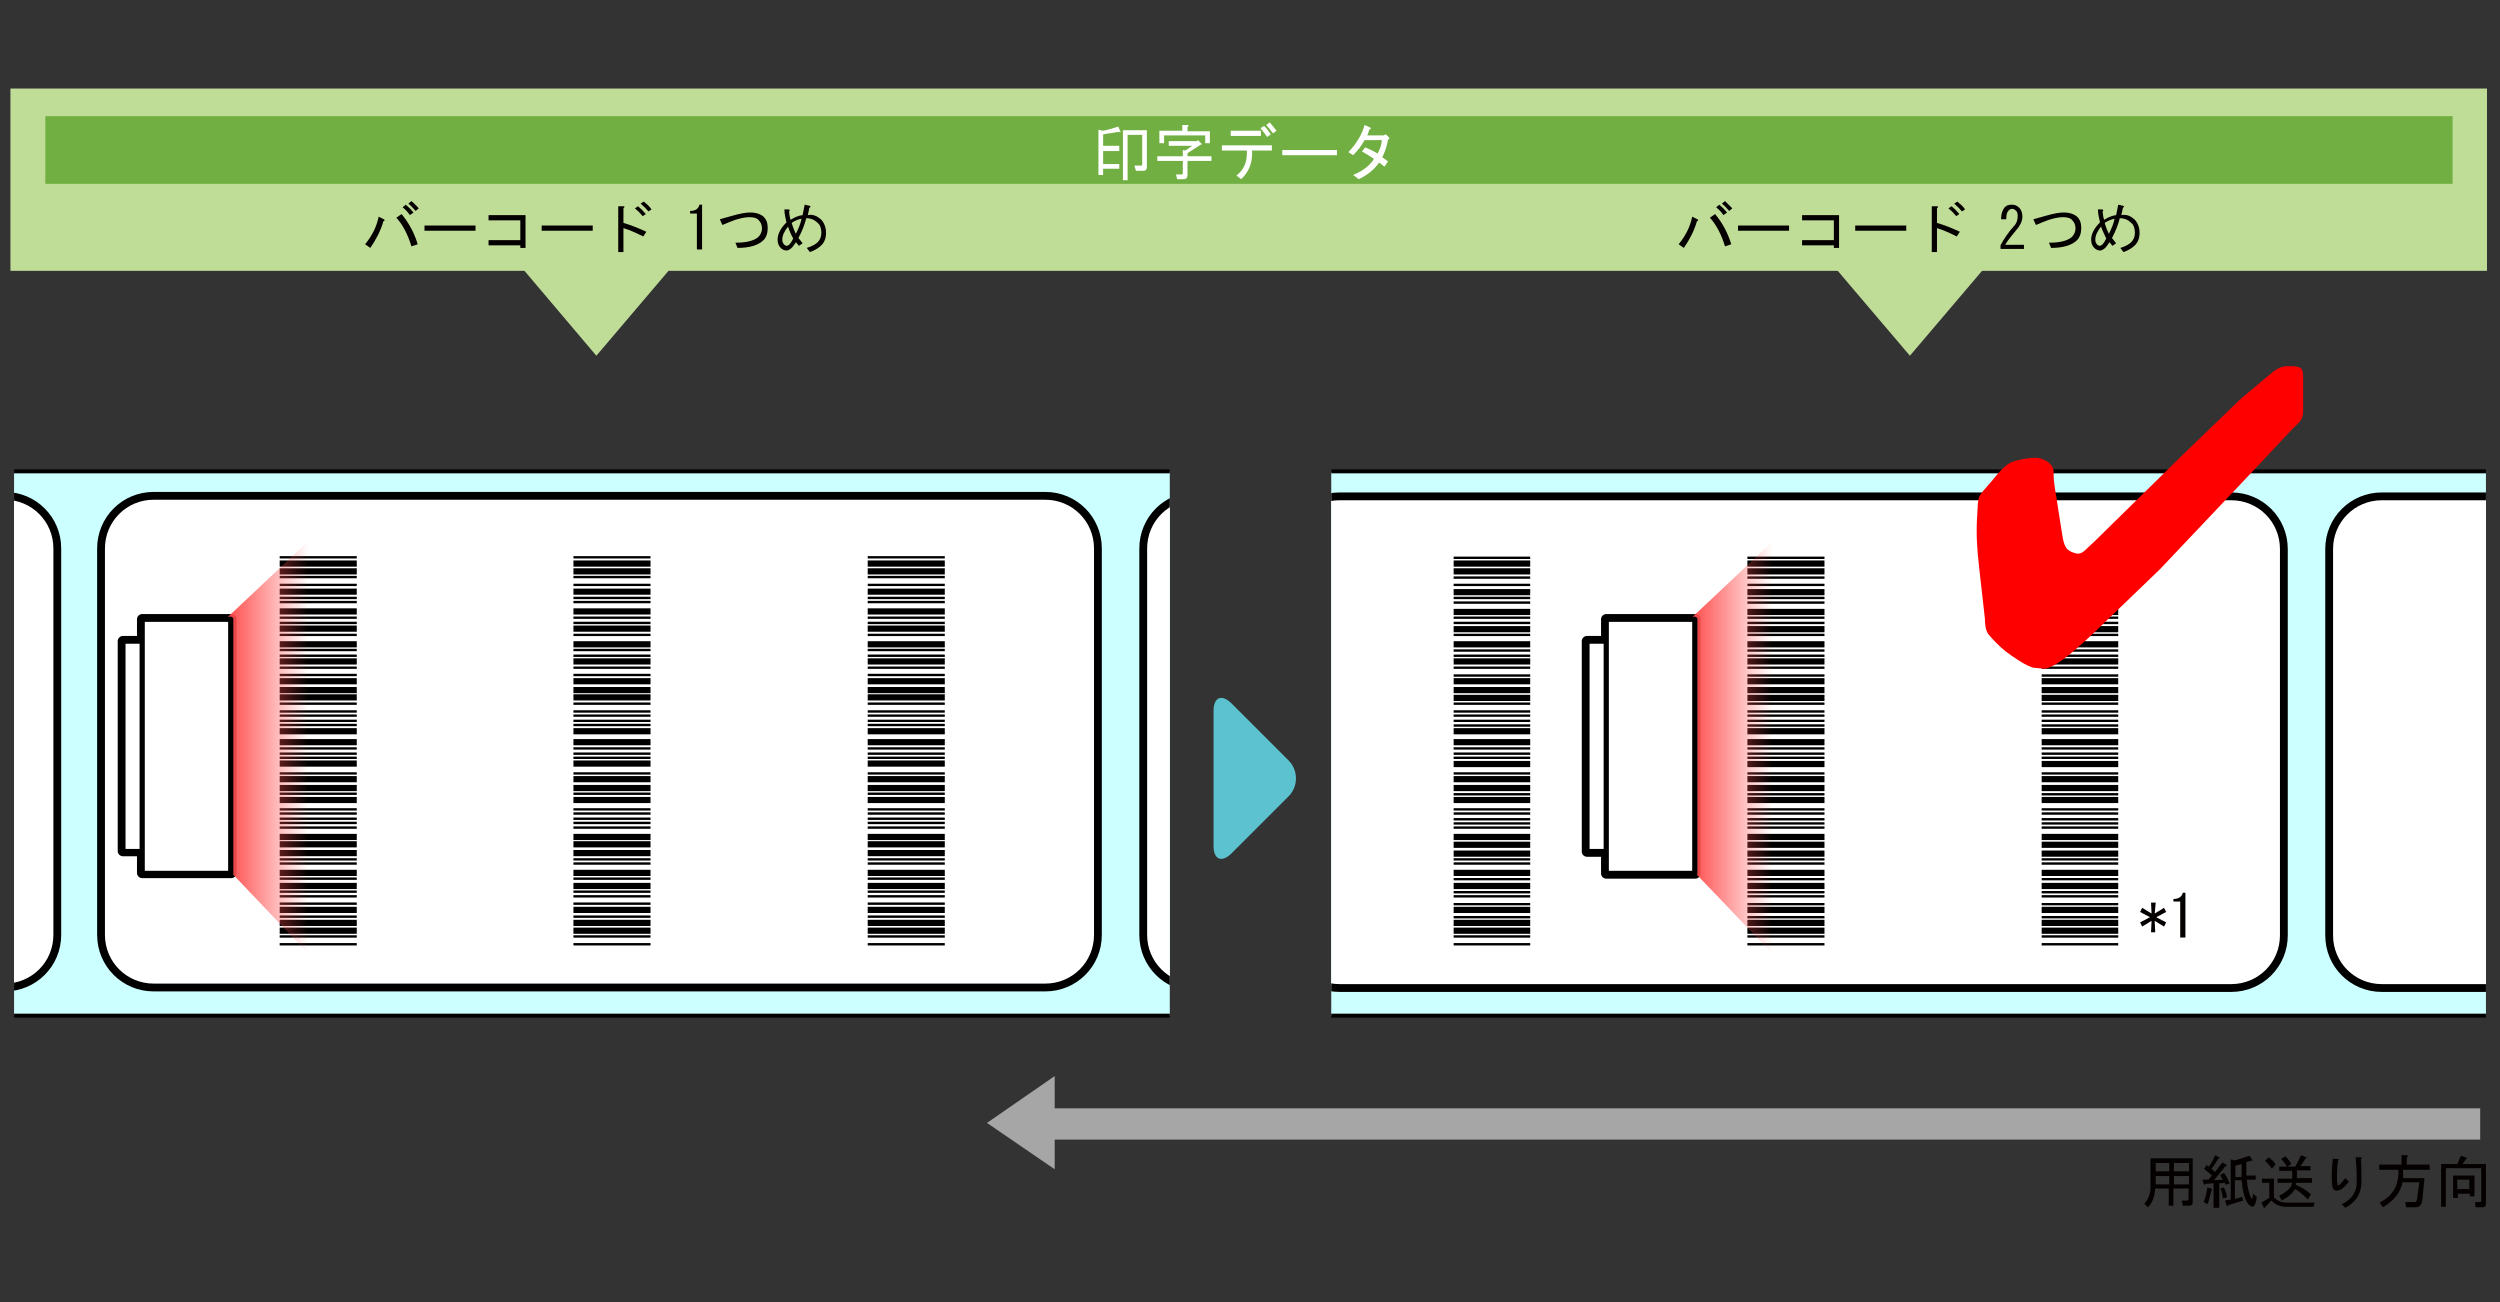 <?xml version="1.0" encoding="utf-8"?>
<!-- Generator: Adobe Illustrator 26.3.1, SVG Export Plug-In . SVG Version: 6.00 Build 0)  -->
<svg version="1.1" xmlns="http://www.w3.org/2000/svg" xmlns:xlink="http://www.w3.org/1999/xlink" x="0px" y="0px" width="480px"
	 height="250px" viewBox="0 0 480 250" style="enable-background:new 0 0 480 250;" xml:space="preserve">
<rect x="0" y="0" width="480" height="250" fill="#333333" stroke="none"/>
<style type="text/css">
	.st0{clip-path:url(#SVGID_00000023265737504947818370000018170818606354667415_);fill:#CCFFFF;}
	
		.st1{clip-path:url(#SVGID_00000023265737504947818370000018170818606354667415_);fill:none;stroke:#000000;stroke-width:0.75;stroke-linejoin:round;stroke-miterlimit:10;}
	
		.st2{clip-path:url(#SVGID_00000023265737504947818370000018170818606354667415_);fill:#FFFFFF;stroke:#000000;stroke-width:1.5;stroke-linecap:round;stroke-linejoin:round;stroke-miterlimit:10;}
	.st3{clip-path:url(#SVGID_00000125592230444845466050000009983297976750336914_);fill:#CCFFFF;}
	
		.st4{clip-path:url(#SVGID_00000125592230444845466050000009983297976750336914_);fill:none;stroke:#000000;stroke-width:0.75;stroke-linejoin:round;stroke-miterlimit:10;}
	
		.st5{clip-path:url(#SVGID_00000125592230444845466050000009983297976750336914_);fill:#FFFFFF;stroke:#000000;stroke-width:1.5;stroke-linecap:round;stroke-linejoin:round;stroke-miterlimit:10;}
	.st6{clip-path:url(#SVGID_00000048480484516096720150000017414710419878869896_);}
	.st7{fill:#FFFFFF;}
	.st8{fill:none;stroke:#000000;stroke-width:0.457;}
	.st9{fill:none;stroke:#000000;stroke-width:1.189;}
	.st10{clip-path:url(#SVGID_00000082349671911015146990000003861517142223437954_);}
	.st11{fill:#A6A6A6;}
	.st12{fill:#5DC2D0;}
	.st13{fill:#040000;}
	.st14{fill:#FFFFFF;stroke:#000000;stroke-width:2;stroke-linecap:round;stroke-linejoin:round;stroke-miterlimit:10;}
	.st15{fill:url(#SVGID_00000033342694561114273780000001378142549445230478_);}
	.st16{fill:#FFFFFF;stroke:#000000;stroke-linejoin:round;stroke-miterlimit:10;}
	.st17{fill:url(#SVGID_00000071530537918115305550000012006772822051508110_);}
	.st18{fill:#C0DD98;}
	.st19{fill:#72AF43;}
	.st20{fill:#FF0000;}
</style>
<g id="Layer_1">
	<g>
		<defs>
			<rect id="SVGID_1_" x="255.6" y="90.1" width="221.7" height="105.3"/>
		</defs>
		<clipPath id="SVGID_00000021802722641489862250000007975531663339510690_">
			<use xlink:href="#SVGID_1_"  style="overflow:visible;"/>
		</clipPath>
		<polyline style="clip-path:url(#SVGID_00000021802722641489862250000007975531663339510690_);fill:#CCFFFF;" points="479.2,195 
			254.4,195 254.4,90.5 479.2,90.5 		"/>
		
			<line style="clip-path:url(#SVGID_00000021802722641489862250000007975531663339510690_);fill:none;stroke:#000000;stroke-width:0.75;stroke-linejoin:round;stroke-miterlimit:10;" x1="254.4" y1="195" x2="480.5" y2="195"/>
		
			<path style="clip-path:url(#SVGID_00000021802722641489862250000007975531663339510690_);fill:#FFFFFF;stroke:#000000;stroke-width:1.5;stroke-linecap:round;stroke-linejoin:round;stroke-miterlimit:10;" d="
			M257.2,189.7c-5.6,0-10.1-4.5-10.1-10.1v-74.2c0-5.6,4.5-10.1,10.1-10.1h171.2c5.6,0,10.1,4.5,10.1,10.1v74.2
			c0,5.6-4.5,10.1-10.1,10.1H257.2z"/>
		
			<path style="clip-path:url(#SVGID_00000021802722641489862250000007975531663339510690_);fill:#FFFFFF;stroke:#000000;stroke-width:1.5;stroke-linecap:round;stroke-linejoin:round;stroke-miterlimit:10;" d="
			M457.3,189.7c-5.6,0-10.1-4.5-10.1-10.1v-74.2c0-5.6,4.5-10.1,10.1-10.1h64c5.6,0,10.1,4.5,10.1,10.1v74.2
			c0,5.6-4.5,10.1-10.1,10.1H457.3z"/>
		
			<line style="clip-path:url(#SVGID_00000021802722641489862250000007975531663339510690_);fill:none;stroke:#000000;stroke-width:0.75;stroke-linejoin:round;stroke-miterlimit:10;" x1="254.4" y1="90.5" x2="477.9" y2="90.5"/>
	</g>
	<g>
		<defs>
			<rect id="SVGID_00000121266011165428626160000010523950960661851544_" x="2.7" y="90.1" width="221.9" height="105.3"/>
		</defs>
		<clipPath id="SVGID_00000145039496204010323120000006265645359888163996_">
			<use xlink:href="#SVGID_00000121266011165428626160000010523950960661851544_"  style="overflow:visible;"/>
		</clipPath>
		<polyline style="clip-path:url(#SVGID_00000145039496204010323120000006265645359888163996_);fill:#CCFFFF;" points="239.5,195 
			0.7,195 0.7,90.5 239.5,90.5 		"/>
		
			<line style="clip-path:url(#SVGID_00000145039496204010323120000006265645359888163996_);fill:none;stroke:#000000;stroke-width:0.75;stroke-linejoin:round;stroke-miterlimit:10;" x1="-4" y1="195" x2="234.7" y2="195"/>
		
			<path style="clip-path:url(#SVGID_00000145039496204010323120000006265645359888163996_);fill:#FFFFFF;stroke:#000000;stroke-width:1.5;stroke-linecap:round;stroke-linejoin:round;stroke-miterlimit:10;" d="
			M-39.6,189.6c-5.6,0-10.1-4.5-10.1-10.1v-74.2c0-5.6,4.5-10.1,10.1-10.1H0.9c5.6,0,10.1,4.5,10.1,10.1v74.2
			c0,5.6-4.5,10.1-10.1,10.1H-39.6z"/>
		
			<path style="clip-path:url(#SVGID_00000145039496204010323120000006265645359888163996_);fill:#FFFFFF;stroke:#000000;stroke-width:1.5;stroke-linecap:round;stroke-linejoin:round;stroke-miterlimit:10;" d="
			M29.5,189.6c-5.6,0-10.1-4.5-10.1-10.1v-74.2c0-5.6,4.5-10.1,10.1-10.1h171.2c5.6,0,10.1,4.5,10.1,10.1v74.2
			c0,5.6-4.5,10.1-10.1,10.1H29.5z"/>
		
			<path style="clip-path:url(#SVGID_00000145039496204010323120000006265645359888163996_);fill:#FFFFFF;stroke:#000000;stroke-width:1.5;stroke-linecap:round;stroke-linejoin:round;stroke-miterlimit:10;" d="
			M229.6,189.6c-5.6,0-10.1-4.5-10.1-10.1v-74.2c0-5.6,4.5-10.1,10.1-10.1h40.5c5.6,0,10.1,4.5,10.1,10.1v74.2
			c0,5.6-4.5,10.1-10.1,10.1H229.6z"/>
		
			<line style="clip-path:url(#SVGID_00000145039496204010323120000006265645359888163996_);fill:none;stroke:#000000;stroke-width:0.75;stroke-linejoin:round;stroke-miterlimit:10;" x1="-4" y1="90.5" x2="234.7" y2="90.5"/>
	</g>
	<g>
		<defs>
			<path id="SVGID_00000091729581171946098560000004343009541044363909_" d="M257.3,189.6c-5.6,0-10.1-4.5-10.1-10.1v-74.2
				c0-5.6,4.5-10.1,10.1-10.1h171.2c5.6,0,10.1,4.5,10.1,10.1v74.2c0,5.6-4.5,10.1-10.1,10.1H257.3z"/>
		</defs>
		<clipPath id="SVGID_00000106108832833914333540000008907597177376479656_">
			<use xlink:href="#SVGID_00000091729581171946098560000004343009541044363909_"  style="overflow:visible;"/>
		</clipPath>
		<g style="clip-path:url(#SVGID_00000106108832833914333540000008907597177376479656_);">
			<g>
				<rect x="279.1" y="106.9" class="st7" width="15" height="74.6"/>
				<line class="st8" x1="279.1" y1="181.3" x2="293.8" y2="181.3"/>
				<line class="st8" x1="279.1" y1="179.8" x2="293.8" y2="179.8"/>
				<line class="st9" x1="279.1" y1="178.7" x2="293.8" y2="178.7"/>
				<line class="st9" x1="279.1" y1="177.2" x2="293.8" y2="177.2"/>
				<line class="st8" x1="279.1" y1="176.1" x2="293.8" y2="176.1"/>
				<line class="st9" x1="279.1" y1="174.7" x2="293.8" y2="174.7"/>
				<line class="st8" x1="279.1" y1="173.6" x2="293.8" y2="173.6"/>
				<line class="st8" x1="279.1" y1="172.1" x2="293.8" y2="172.1"/>
				<line class="st8" x1="279.1" y1="171.3" x2="293.8" y2="171.3"/>
				<line class="st9" x1="279.1" y1="170.1" x2="293.8" y2="170.1"/>
				<line class="st8" x1="279.1" y1="168.8" x2="293.8" y2="168.8"/>
				<line class="st9" x1="279.1" y1="167.6" x2="293.8" y2="167.6"/>
				<line class="st8" x1="279.1" y1="165.8" x2="293.8" y2="165.8"/>
				<line class="st8" x1="279.1" y1="165" x2="293.8" y2="165"/>
				<line class="st9" x1="279.1" y1="163.9" x2="293.8" y2="163.9"/>
				<line class="st9" x1="279.1" y1="162.2" x2="293.8" y2="162.2"/>
				<line class="st9" x1="279.1" y1="160.7" x2="293.8" y2="160.7"/>
				<line class="st8" x1="279.1" y1="158.9" x2="293.8" y2="158.9"/>
				<line class="st8" x1="279.1" y1="158.1" x2="293.8" y2="158.1"/>
				<line class="st8" x1="279.1" y1="157.3" x2="293.8" y2="157.3"/>
				<line class="st8" x1="279.1" y1="156.2" x2="293.8" y2="156.2"/>
				<line class="st8" x1="279.1" y1="155.4" x2="293.8" y2="155.4"/>
				<line class="st9" x1="279.1" y1="153.6" x2="293.8" y2="153.6"/>
				<line class="st8" x1="279.1" y1="152.5" x2="293.8" y2="152.5"/>
				<line class="st9" x1="279.1" y1="151.3" x2="293.8" y2="151.3"/>
				<line class="st9" x1="279.1" y1="149.6" x2="293.8" y2="149.6"/>
				<line class="st8" x1="279.1" y1="148.5" x2="293.8" y2="148.5"/>
				<line class="st9" x1="279.1" y1="146.7" x2="293.8" y2="146.7"/>
				<line class="st8" x1="279.1" y1="145.5" x2="293.8" y2="145.5"/>
				<line class="st8" x1="279.1" y1="144.7" x2="293.8" y2="144.7"/>
				<line class="st8" x1="279.1" y1="143.7" x2="293.8" y2="143.7"/>
				<line class="st9" x1="279.1" y1="142.5" x2="293.8" y2="142.5"/>
				<line class="st9" x1="279.1" y1="140.4" x2="293.8" y2="140.4"/>
				<line class="st8" x1="279.1" y1="139.3" x2="293.8" y2="139.3"/>
				<line class="st8" x1="279.1" y1="138.4" x2="293.8" y2="138.4"/>
				<line class="st8" x1="279.1" y1="137.4" x2="293.8" y2="137.4"/>
				<line class="st8" x1="279.1" y1="136.6" x2="293.8" y2="136.6"/>
				<line class="st8" x1="279.1" y1="135.1" x2="293.8" y2="135.1"/>
				<line class="st9" x1="279.1" y1="134" x2="293.8" y2="134"/>
				<line class="st9" x1="279.1" y1="132.5" x2="293.8" y2="132.5"/>
				<line class="st9" x1="279.1" y1="130.8" x2="293.8" y2="130.8"/>
				<line class="st8" x1="279.1" y1="129.7" x2="293.8" y2="129.7"/>
				<line class="st8" x1="279.1" y1="128.2" x2="293.8" y2="128.2"/>
				<line class="st9" x1="279.1" y1="127" x2="293.8" y2="127"/>
				<line class="st8" x1="279.1" y1="125.9" x2="293.8" y2="125.9"/>
				<line class="st8" x1="279.1" y1="124.9" x2="293.8" y2="124.9"/>
				<line class="st9" x1="279.1" y1="123.7" x2="293.8" y2="123.7"/>
				<line class="st8" x1="279.1" y1="121.9" x2="293.8" y2="121.9"/>
				<line class="st9" x1="279.1" y1="120.8" x2="293.8" y2="120.8"/>
				<line class="st8" x1="279.1" y1="119.6" x2="293.8" y2="119.6"/>
				<line class="st8" x1="279.1" y1="118.6" x2="293.8" y2="118.6"/>
				<line class="st9" x1="279.1" y1="117.5" x2="293.8" y2="117.5"/>
				<line class="st8" x1="279.1" y1="115.7" x2="293.8" y2="115.7"/>
				<line class="st8" x1="279.1" y1="114.8" x2="293.8" y2="114.8"/>
				<line class="st9" x1="279.1" y1="113.7" x2="293.8" y2="113.7"/>
				<line class="st8" x1="279.1" y1="112.3" x2="293.8" y2="112.3"/>
				<line class="st8" x1="279.1" y1="110.9" x2="293.8" y2="110.9"/>
				<line class="st9" x1="279.1" y1="109.7" x2="293.8" y2="109.7"/>
				<line class="st9" x1="279.1" y1="108.2" x2="293.8" y2="108.2"/>
				<line class="st8" x1="279.1" y1="107.1" x2="293.8" y2="107.1"/>
			</g>
		</g>
		<g style="clip-path:url(#SVGID_00000106108832833914333540000008907597177376479656_);">
			<g>
				<rect x="335.5" y="106.9" class="st7" width="15" height="74.6"/>
				<line class="st8" x1="335.5" y1="181.3" x2="350.3" y2="181.3"/>
				<line class="st8" x1="335.5" y1="179.8" x2="350.3" y2="179.8"/>
				<line class="st9" x1="335.5" y1="178.7" x2="350.3" y2="178.7"/>
				<line class="st9" x1="335.5" y1="177.2" x2="350.3" y2="177.2"/>
				<line class="st8" x1="335.5" y1="176.1" x2="350.3" y2="176.1"/>
				<line class="st9" x1="335.5" y1="174.7" x2="350.3" y2="174.7"/>
				<line class="st8" x1="335.5" y1="173.6" x2="350.3" y2="173.6"/>
				<line class="st8" x1="335.5" y1="172.1" x2="350.3" y2="172.1"/>
				<line class="st8" x1="335.5" y1="171.3" x2="350.3" y2="171.3"/>
				<line class="st9" x1="335.5" y1="170.1" x2="350.3" y2="170.1"/>
				<line class="st8" x1="335.5" y1="168.8" x2="350.3" y2="168.8"/>
				<line class="st9" x1="335.5" y1="167.6" x2="350.3" y2="167.6"/>
				<line class="st8" x1="335.5" y1="165.8" x2="350.3" y2="165.8"/>
				<line class="st8" x1="335.5" y1="165" x2="350.3" y2="165"/>
				<line class="st9" x1="335.5" y1="163.9" x2="350.3" y2="163.9"/>
				<line class="st9" x1="335.5" y1="162.2" x2="350.3" y2="162.2"/>
				<line class="st9" x1="335.5" y1="160.7" x2="350.3" y2="160.7"/>
				<line class="st8" x1="335.5" y1="158.9" x2="350.3" y2="158.9"/>
				<line class="st8" x1="335.5" y1="158.1" x2="350.3" y2="158.1"/>
				<line class="st8" x1="335.5" y1="157.3" x2="350.3" y2="157.3"/>
				<line class="st8" x1="335.5" y1="156.2" x2="350.3" y2="156.2"/>
				<line class="st8" x1="335.5" y1="155.4" x2="350.3" y2="155.4"/>
				<line class="st9" x1="335.5" y1="153.6" x2="350.3" y2="153.6"/>
				<line class="st8" x1="335.5" y1="152.5" x2="350.3" y2="152.5"/>
				<line class="st9" x1="335.5" y1="151.3" x2="350.3" y2="151.3"/>
				<line class="st9" x1="335.5" y1="149.6" x2="350.3" y2="149.6"/>
				<line class="st8" x1="335.5" y1="148.5" x2="350.3" y2="148.5"/>
				<line class="st9" x1="335.5" y1="146.7" x2="350.3" y2="146.7"/>
				<line class="st8" x1="335.5" y1="145.5" x2="350.3" y2="145.5"/>
				<line class="st8" x1="335.5" y1="144.7" x2="350.3" y2="144.7"/>
				<line class="st8" x1="335.5" y1="143.7" x2="350.3" y2="143.7"/>
				<line class="st9" x1="335.5" y1="142.5" x2="350.3" y2="142.5"/>
				<line class="st9" x1="335.5" y1="140.4" x2="350.3" y2="140.4"/>
				<line class="st8" x1="335.5" y1="139.3" x2="350.3" y2="139.3"/>
				<line class="st8" x1="335.5" y1="138.4" x2="350.3" y2="138.4"/>
				<line class="st8" x1="335.5" y1="137.4" x2="350.3" y2="137.4"/>
				<line class="st8" x1="335.5" y1="136.6" x2="350.3" y2="136.6"/>
				<line class="st8" x1="335.5" y1="135.1" x2="350.3" y2="135.1"/>
				<line class="st9" x1="335.5" y1="134" x2="350.3" y2="134"/>
				<line class="st9" x1="335.5" y1="132.5" x2="350.3" y2="132.5"/>
				<line class="st9" x1="335.5" y1="130.8" x2="350.3" y2="130.8"/>
				<line class="st8" x1="335.5" y1="129.7" x2="350.3" y2="129.7"/>
				<line class="st8" x1="335.5" y1="128.2" x2="350.3" y2="128.2"/>
				<line class="st9" x1="335.5" y1="127" x2="350.3" y2="127"/>
				<line class="st8" x1="335.5" y1="125.9" x2="350.3" y2="125.9"/>
				<line class="st8" x1="335.5" y1="124.9" x2="350.3" y2="124.9"/>
				<line class="st9" x1="335.5" y1="123.7" x2="350.3" y2="123.7"/>
				<line class="st8" x1="335.5" y1="121.9" x2="350.3" y2="121.9"/>
				<line class="st9" x1="335.5" y1="120.8" x2="350.3" y2="120.8"/>
				<line class="st8" x1="335.5" y1="119.6" x2="350.3" y2="119.6"/>
				<line class="st8" x1="335.5" y1="118.6" x2="350.3" y2="118.6"/>
				<line class="st9" x1="335.5" y1="117.5" x2="350.3" y2="117.5"/>
				<line class="st8" x1="335.5" y1="115.7" x2="350.3" y2="115.7"/>
				<line class="st8" x1="335.5" y1="114.8" x2="350.3" y2="114.8"/>
				<line class="st9" x1="335.5" y1="113.7" x2="350.3" y2="113.7"/>
				<line class="st8" x1="335.5" y1="112.3" x2="350.3" y2="112.3"/>
				<line class="st8" x1="335.5" y1="110.9" x2="350.3" y2="110.9"/>
				<line class="st9" x1="335.5" y1="109.7" x2="350.3" y2="109.7"/>
				<line class="st9" x1="335.5" y1="108.2" x2="350.3" y2="108.2"/>
				<line class="st8" x1="335.5" y1="107.1" x2="350.3" y2="107.1"/>
			</g>
		</g>
		<g style="clip-path:url(#SVGID_00000106108832833914333540000008907597177376479656_);">
			<g>
				<rect x="392" y="106.9" class="st7" width="15" height="74.6"/>
				<line class="st8" x1="392" y1="181.3" x2="406.7" y2="181.3"/>
				<line class="st8" x1="392" y1="179.8" x2="406.7" y2="179.8"/>
				<line class="st9" x1="392" y1="178.7" x2="406.7" y2="178.7"/>
				<line class="st9" x1="392" y1="177.2" x2="406.7" y2="177.2"/>
				<line class="st8" x1="392" y1="176.1" x2="406.7" y2="176.1"/>
				<line class="st9" x1="392" y1="174.7" x2="406.7" y2="174.7"/>
				<line class="st8" x1="392" y1="173.6" x2="406.7" y2="173.6"/>
				<line class="st8" x1="392" y1="172.1" x2="406.7" y2="172.1"/>
				<line class="st8" x1="392" y1="171.3" x2="406.7" y2="171.3"/>
				<line class="st9" x1="392" y1="170.1" x2="406.7" y2="170.1"/>
				<line class="st8" x1="392" y1="168.8" x2="406.7" y2="168.8"/>
				<line class="st9" x1="392" y1="167.6" x2="406.7" y2="167.6"/>
				<line class="st8" x1="392" y1="165.8" x2="406.7" y2="165.8"/>
				<line class="st8" x1="392" y1="165" x2="406.7" y2="165"/>
				<line class="st9" x1="392" y1="163.9" x2="406.7" y2="163.9"/>
				<line class="st9" x1="392" y1="162.2" x2="406.7" y2="162.2"/>
				<line class="st9" x1="392" y1="160.7" x2="406.7" y2="160.7"/>
				<line class="st8" x1="392" y1="158.9" x2="406.7" y2="158.9"/>
				<line class="st8" x1="392" y1="158.1" x2="406.7" y2="158.1"/>
				<line class="st8" x1="392" y1="157.3" x2="406.7" y2="157.3"/>
				<line class="st8" x1="392" y1="156.2" x2="406.7" y2="156.2"/>
				<line class="st8" x1="392" y1="155.4" x2="406.7" y2="155.4"/>
				<line class="st9" x1="392" y1="153.6" x2="406.7" y2="153.6"/>
				<line class="st8" x1="392" y1="152.5" x2="406.7" y2="152.5"/>
				<line class="st9" x1="392" y1="151.3" x2="406.7" y2="151.3"/>
				<line class="st9" x1="392" y1="149.6" x2="406.7" y2="149.6"/>
				<line class="st8" x1="392" y1="148.5" x2="406.7" y2="148.5"/>
				<line class="st9" x1="392" y1="146.7" x2="406.7" y2="146.7"/>
				<line class="st8" x1="392" y1="145.5" x2="406.7" y2="145.5"/>
				<line class="st8" x1="392" y1="144.7" x2="406.7" y2="144.7"/>
				<line class="st8" x1="392" y1="143.7" x2="406.7" y2="143.7"/>
				<line class="st9" x1="392" y1="142.5" x2="406.7" y2="142.5"/>
				<line class="st9" x1="392" y1="140.4" x2="406.7" y2="140.4"/>
				<line class="st8" x1="392" y1="139.3" x2="406.7" y2="139.3"/>
				<line class="st8" x1="392" y1="138.4" x2="406.7" y2="138.4"/>
				<line class="st8" x1="392" y1="137.4" x2="406.7" y2="137.4"/>
				<line class="st8" x1="392" y1="136.6" x2="406.7" y2="136.6"/>
				<line class="st8" x1="392" y1="135.1" x2="406.7" y2="135.1"/>
				<line class="st9" x1="392" y1="134" x2="406.7" y2="134"/>
				<line class="st9" x1="392" y1="132.5" x2="406.7" y2="132.5"/>
				<line class="st9" x1="392" y1="130.8" x2="406.7" y2="130.8"/>
				<line class="st8" x1="392" y1="129.7" x2="406.7" y2="129.7"/>
				<line class="st8" x1="392" y1="128.2" x2="406.7" y2="128.2"/>
				<line class="st9" x1="392" y1="127" x2="406.7" y2="127"/>
				<line class="st8" x1="392" y1="125.9" x2="406.7" y2="125.9"/>
				<line class="st8" x1="392" y1="124.9" x2="406.7" y2="124.9"/>
				<line class="st9" x1="392" y1="123.7" x2="406.7" y2="123.7"/>
				<line class="st8" x1="392" y1="121.9" x2="406.7" y2="121.9"/>
				<line class="st9" x1="392" y1="120.8" x2="406.7" y2="120.8"/>
				<line class="st8" x1="392" y1="119.6" x2="406.7" y2="119.6"/>
				<line class="st8" x1="392" y1="118.6" x2="406.7" y2="118.6"/>
				<line class="st9" x1="392" y1="117.5" x2="406.7" y2="117.5"/>
				<line class="st8" x1="392" y1="115.7" x2="406.7" y2="115.7"/>
				<line class="st8" x1="392" y1="114.8" x2="406.7" y2="114.8"/>
				<line class="st9" x1="392" y1="113.7" x2="406.7" y2="113.7"/>
				<line class="st8" x1="392" y1="112.3" x2="406.7" y2="112.3"/>
				<line class="st8" x1="392" y1="110.9" x2="406.7" y2="110.9"/>
				<line class="st9" x1="392" y1="109.7" x2="406.7" y2="109.7"/>
				<line class="st9" x1="392" y1="108.2" x2="406.7" y2="108.2"/>
				<line class="st8" x1="392" y1="107.1" x2="406.7" y2="107.1"/>
			</g>
		</g>
	</g>
	<g>
		<defs>
			<path id="SVGID_00000128448423084261600540000012709916494440655035_" d="M29.5,189.6c-5.6,0-10.1-4.5-10.1-10.1v-74.2
				c0-5.6,4.5-10.1,10.1-10.1h171.2c5.6,0,10.1,4.5,10.1,10.1v74.2c0,5.6-4.5,10.1-10.1,10.1H29.5z"/>
		</defs>
		<clipPath id="SVGID_00000053503643992711382760000018355351508622839460_">
			<use xlink:href="#SVGID_00000128448423084261600540000012709916494440655035_"  style="overflow:visible;"/>
		</clipPath>
		<g style="clip-path:url(#SVGID_00000053503643992711382760000018355351508622839460_);">
			<g>
				<rect x="53.7" y="106.8" class="st7" width="15" height="74.6"/>
				<line class="st8" x1="53.7" y1="181.3" x2="68.5" y2="181.3"/>
				<line class="st8" x1="53.7" y1="179.8" x2="68.5" y2="179.8"/>
				<line class="st9" x1="53.7" y1="178.7" x2="68.5" y2="178.7"/>
				<line class="st9" x1="53.7" y1="177.2" x2="68.5" y2="177.2"/>
				<line class="st8" x1="53.7" y1="176" x2="68.5" y2="176"/>
				<line class="st9" x1="53.7" y1="174.7" x2="68.5" y2="174.7"/>
				<line class="st8" x1="53.7" y1="173.5" x2="68.5" y2="173.5"/>
				<line class="st8" x1="53.7" y1="172.1" x2="68.5" y2="172.1"/>
				<line class="st8" x1="53.7" y1="171.2" x2="68.5" y2="171.2"/>
				<line class="st9" x1="53.7" y1="170.1" x2="68.5" y2="170.1"/>
				<line class="st8" x1="53.7" y1="168.7" x2="68.5" y2="168.7"/>
				<line class="st9" x1="53.7" y1="167.6" x2="68.5" y2="167.6"/>
				<line class="st8" x1="53.7" y1="165.8" x2="68.5" y2="165.8"/>
				<line class="st8" x1="53.7" y1="165" x2="68.5" y2="165"/>
				<line class="st9" x1="53.7" y1="163.8" x2="68.5" y2="163.8"/>
				<line class="st9" x1="53.7" y1="162.1" x2="68.5" y2="162.1"/>
				<line class="st9" x1="53.7" y1="160.7" x2="68.5" y2="160.7"/>
				<line class="st8" x1="53.7" y1="158.9" x2="68.5" y2="158.9"/>
				<line class="st8" x1="53.7" y1="158" x2="68.5" y2="158"/>
				<line class="st8" x1="53.7" y1="157.2" x2="68.5" y2="157.2"/>
				<line class="st8" x1="53.7" y1="156.2" x2="68.5" y2="156.2"/>
				<line class="st8" x1="53.7" y1="155.4" x2="68.5" y2="155.4"/>
				<line class="st9" x1="53.7" y1="153.6" x2="68.5" y2="153.6"/>
				<line class="st8" x1="53.7" y1="152.4" x2="68.5" y2="152.4"/>
				<line class="st9" x1="53.7" y1="151.3" x2="68.5" y2="151.3"/>
				<line class="st9" x1="53.7" y1="149.6" x2="68.5" y2="149.6"/>
				<line class="st8" x1="53.7" y1="148.5" x2="68.5" y2="148.5"/>
				<line class="st9" x1="53.7" y1="146.6" x2="68.5" y2="146.6"/>
				<line class="st8" x1="53.7" y1="145.5" x2="68.5" y2="145.5"/>
				<line class="st8" x1="53.7" y1="144.7" x2="68.5" y2="144.7"/>
				<line class="st8" x1="53.7" y1="143.7" x2="68.5" y2="143.7"/>
				<line class="st9" x1="53.7" y1="142.5" x2="68.5" y2="142.5"/>
				<line class="st9" x1="53.7" y1="140.4" x2="68.5" y2="140.4"/>
				<line class="st8" x1="53.7" y1="139.2" x2="68.5" y2="139.2"/>
				<line class="st8" x1="53.7" y1="138.4" x2="68.5" y2="138.4"/>
				<line class="st8" x1="53.7" y1="137.4" x2="68.5" y2="137.4"/>
				<line class="st8" x1="53.7" y1="136.6" x2="68.5" y2="136.6"/>
				<line class="st8" x1="53.7" y1="135.1" x2="68.5" y2="135.1"/>
				<line class="st9" x1="53.7" y1="133.9" x2="68.5" y2="133.9"/>
				<line class="st9" x1="53.7" y1="132.5" x2="68.5" y2="132.5"/>
				<line class="st9" x1="53.7" y1="130.8" x2="68.5" y2="130.8"/>
				<line class="st8" x1="53.7" y1="129.6" x2="68.5" y2="129.6"/>
				<line class="st8" x1="53.7" y1="128.2" x2="68.5" y2="128.2"/>
				<line class="st9" x1="53.7" y1="127" x2="68.5" y2="127"/>
				<line class="st8" x1="53.7" y1="125.9" x2="68.5" y2="125.9"/>
				<line class="st8" x1="53.7" y1="124.8" x2="68.5" y2="124.8"/>
				<line class="st9" x1="53.7" y1="123.7" x2="68.5" y2="123.7"/>
				<line class="st8" x1="53.7" y1="121.9" x2="68.5" y2="121.9"/>
				<line class="st9" x1="53.7" y1="120.7" x2="68.5" y2="120.7"/>
				<line class="st8" x1="53.7" y1="119.6" x2="68.5" y2="119.6"/>
				<line class="st8" x1="53.7" y1="118.6" x2="68.5" y2="118.6"/>
				<line class="st9" x1="53.7" y1="117.4" x2="68.5" y2="117.4"/>
				<line class="st8" x1="53.7" y1="115.6" x2="68.5" y2="115.6"/>
				<line class="st8" x1="53.7" y1="114.8" x2="68.5" y2="114.8"/>
				<line class="st9" x1="53.7" y1="113.6" x2="68.5" y2="113.6"/>
				<line class="st8" x1="53.7" y1="112.3" x2="68.5" y2="112.3"/>
				<line class="st8" x1="53.7" y1="110.8" x2="68.5" y2="110.8"/>
				<line class="st9" x1="53.7" y1="109.7" x2="68.5" y2="109.7"/>
				<line class="st9" x1="53.7" y1="108.2" x2="68.5" y2="108.2"/>
				<line class="st8" x1="53.7" y1="107" x2="68.5" y2="107"/>
			</g>
		</g>
		<g style="clip-path:url(#SVGID_00000053503643992711382760000018355351508622839460_);">
			<g>
				<rect x="110.1" y="106.8" class="st7" width="15" height="74.6"/>
				<line class="st8" x1="110.1" y1="181.3" x2="124.9" y2="181.3"/>
				<line class="st8" x1="110.1" y1="179.8" x2="124.9" y2="179.8"/>
				<line class="st9" x1="110.1" y1="178.7" x2="124.9" y2="178.7"/>
				<line class="st9" x1="110.1" y1="177.2" x2="124.9" y2="177.2"/>
				<line class="st8" x1="110.1" y1="176" x2="124.9" y2="176"/>
				<line class="st9" x1="110.1" y1="174.7" x2="124.9" y2="174.7"/>
				<line class="st8" x1="110.1" y1="173.5" x2="124.9" y2="173.5"/>
				<line class="st8" x1="110.1" y1="172.1" x2="124.9" y2="172.1"/>
				<line class="st8" x1="110.1" y1="171.2" x2="124.9" y2="171.2"/>
				<line class="st9" x1="110.1" y1="170.1" x2="124.9" y2="170.1"/>
				<line class="st8" x1="110.1" y1="168.7" x2="124.9" y2="168.7"/>
				<line class="st9" x1="110.1" y1="167.6" x2="124.9" y2="167.6"/>
				<line class="st8" x1="110.1" y1="165.8" x2="124.9" y2="165.8"/>
				<line class="st8" x1="110.1" y1="165" x2="124.9" y2="165"/>
				<line class="st9" x1="110.1" y1="163.8" x2="124.9" y2="163.8"/>
				<line class="st9" x1="110.1" y1="162.1" x2="124.9" y2="162.1"/>
				<line class="st9" x1="110.1" y1="160.7" x2="124.9" y2="160.7"/>
				<line class="st8" x1="110.1" y1="158.9" x2="124.9" y2="158.9"/>
				<line class="st8" x1="110.1" y1="158" x2="124.9" y2="158"/>
				<line class="st8" x1="110.1" y1="157.2" x2="124.9" y2="157.2"/>
				<line class="st8" x1="110.1" y1="156.2" x2="124.9" y2="156.2"/>
				<line class="st8" x1="110.1" y1="155.4" x2="124.9" y2="155.4"/>
				<line class="st9" x1="110.1" y1="153.6" x2="124.9" y2="153.6"/>
				<line class="st8" x1="110.1" y1="152.4" x2="124.9" y2="152.4"/>
				<line class="st9" x1="110.1" y1="151.3" x2="124.9" y2="151.3"/>
				<line class="st9" x1="110.1" y1="149.6" x2="124.9" y2="149.6"/>
				<line class="st8" x1="110.1" y1="148.5" x2="124.9" y2="148.5"/>
				<line class="st9" x1="110.1" y1="146.6" x2="124.9" y2="146.6"/>
				<line class="st8" x1="110.1" y1="145.5" x2="124.9" y2="145.5"/>
				<line class="st8" x1="110.1" y1="144.7" x2="124.9" y2="144.7"/>
				<line class="st8" x1="110.1" y1="143.7" x2="124.9" y2="143.7"/>
				<line class="st9" x1="110.1" y1="142.5" x2="124.9" y2="142.5"/>
				<line class="st9" x1="110.1" y1="140.4" x2="124.9" y2="140.4"/>
				<line class="st8" x1="110.1" y1="139.2" x2="124.9" y2="139.2"/>
				<line class="st8" x1="110.1" y1="138.4" x2="124.9" y2="138.4"/>
				<line class="st8" x1="110.1" y1="137.4" x2="124.9" y2="137.4"/>
				<line class="st8" x1="110.1" y1="136.6" x2="124.9" y2="136.6"/>
				<line class="st8" x1="110.1" y1="135.1" x2="124.9" y2="135.1"/>
				<line class="st9" x1="110.1" y1="133.9" x2="124.9" y2="133.9"/>
				<line class="st9" x1="110.1" y1="132.5" x2="124.9" y2="132.5"/>
				<line class="st9" x1="110.1" y1="130.8" x2="124.9" y2="130.8"/>
				<line class="st8" x1="110.1" y1="129.6" x2="124.9" y2="129.6"/>
				<line class="st8" x1="110.1" y1="128.2" x2="124.9" y2="128.2"/>
				<line class="st9" x1="110.1" y1="127" x2="124.9" y2="127"/>
				<line class="st8" x1="110.1" y1="125.9" x2="124.9" y2="125.9"/>
				<line class="st8" x1="110.1" y1="124.8" x2="124.9" y2="124.8"/>
				<line class="st9" x1="110.1" y1="123.7" x2="124.9" y2="123.7"/>
				<line class="st8" x1="110.1" y1="121.9" x2="124.9" y2="121.9"/>
				<line class="st9" x1="110.1" y1="120.7" x2="124.9" y2="120.7"/>
				<line class="st8" x1="110.1" y1="119.6" x2="124.9" y2="119.6"/>
				<line class="st8" x1="110.1" y1="118.6" x2="124.9" y2="118.6"/>
				<line class="st9" x1="110.1" y1="117.4" x2="124.9" y2="117.4"/>
				<line class="st8" x1="110.1" y1="115.6" x2="124.9" y2="115.6"/>
				<line class="st8" x1="110.1" y1="114.8" x2="124.9" y2="114.8"/>
				<line class="st9" x1="110.1" y1="113.6" x2="124.9" y2="113.6"/>
				<line class="st8" x1="110.1" y1="112.3" x2="124.9" y2="112.3"/>
				<line class="st8" x1="110.1" y1="110.8" x2="124.9" y2="110.8"/>
				<line class="st9" x1="110.1" y1="109.7" x2="124.9" y2="109.7"/>
				<line class="st9" x1="110.1" y1="108.2" x2="124.9" y2="108.2"/>
				<line class="st8" x1="110.1" y1="107" x2="124.9" y2="107"/>
			</g>
		</g>
		<g style="clip-path:url(#SVGID_00000053503643992711382760000018355351508622839460_);">
			<g>
				<rect x="166.6" y="106.8" class="st7" width="15" height="74.6"/>
				<line class="st8" x1="166.6" y1="181.3" x2="181.4" y2="181.3"/>
				<line class="st8" x1="166.6" y1="179.8" x2="181.4" y2="179.8"/>
				<line class="st9" x1="166.6" y1="178.7" x2="181.4" y2="178.7"/>
				<line class="st9" x1="166.6" y1="177.2" x2="181.4" y2="177.2"/>
				<line class="st8" x1="166.6" y1="176" x2="181.4" y2="176"/>
				<line class="st9" x1="166.6" y1="174.7" x2="181.4" y2="174.7"/>
				<line class="st8" x1="166.6" y1="173.5" x2="181.4" y2="173.5"/>
				<line class="st8" x1="166.6" y1="172.1" x2="181.4" y2="172.1"/>
				<line class="st8" x1="166.6" y1="171.2" x2="181.4" y2="171.2"/>
				<line class="st9" x1="166.6" y1="170.1" x2="181.4" y2="170.1"/>
				<line class="st8" x1="166.6" y1="168.7" x2="181.4" y2="168.7"/>
				<line class="st9" x1="166.6" y1="167.6" x2="181.4" y2="167.6"/>
				<line class="st8" x1="166.6" y1="165.8" x2="181.4" y2="165.8"/>
				<line class="st8" x1="166.6" y1="165" x2="181.4" y2="165"/>
				<line class="st9" x1="166.6" y1="163.8" x2="181.4" y2="163.8"/>
				<line class="st9" x1="166.6" y1="162.1" x2="181.4" y2="162.1"/>
				<line class="st9" x1="166.6" y1="160.7" x2="181.4" y2="160.7"/>
				<line class="st8" x1="166.6" y1="158.9" x2="181.4" y2="158.9"/>
				<line class="st8" x1="166.6" y1="158" x2="181.4" y2="158"/>
				<line class="st8" x1="166.6" y1="157.2" x2="181.4" y2="157.2"/>
				<line class="st8" x1="166.6" y1="156.2" x2="181.4" y2="156.2"/>
				<line class="st8" x1="166.6" y1="155.4" x2="181.4" y2="155.4"/>
				<line class="st9" x1="166.6" y1="153.6" x2="181.4" y2="153.6"/>
				<line class="st8" x1="166.6" y1="152.4" x2="181.4" y2="152.4"/>
				<line class="st9" x1="166.6" y1="151.3" x2="181.4" y2="151.3"/>
				<line class="st9" x1="166.6" y1="149.6" x2="181.4" y2="149.6"/>
				<line class="st8" x1="166.6" y1="148.5" x2="181.4" y2="148.5"/>
				<line class="st9" x1="166.6" y1="146.6" x2="181.4" y2="146.6"/>
				<line class="st8" x1="166.6" y1="145.5" x2="181.4" y2="145.5"/>
				<line class="st8" x1="166.6" y1="144.7" x2="181.4" y2="144.7"/>
				<line class="st8" x1="166.6" y1="143.7" x2="181.4" y2="143.7"/>
				<line class="st9" x1="166.6" y1="142.5" x2="181.4" y2="142.5"/>
				<line class="st9" x1="166.6" y1="140.4" x2="181.4" y2="140.4"/>
				<line class="st8" x1="166.6" y1="139.2" x2="181.4" y2="139.2"/>
				<line class="st8" x1="166.6" y1="138.4" x2="181.4" y2="138.4"/>
				<line class="st8" x1="166.6" y1="137.4" x2="181.4" y2="137.4"/>
				<line class="st8" x1="166.6" y1="136.6" x2="181.4" y2="136.6"/>
				<line class="st8" x1="166.6" y1="135.1" x2="181.4" y2="135.1"/>
				<line class="st9" x1="166.6" y1="133.9" x2="181.4" y2="133.9"/>
				<line class="st9" x1="166.6" y1="132.5" x2="181.4" y2="132.5"/>
				<line class="st9" x1="166.6" y1="130.8" x2="181.4" y2="130.8"/>
				<line class="st8" x1="166.6" y1="129.6" x2="181.4" y2="129.6"/>
				<line class="st8" x1="166.6" y1="128.2" x2="181.4" y2="128.2"/>
				<line class="st9" x1="166.6" y1="127" x2="181.4" y2="127"/>
				<line class="st8" x1="166.6" y1="125.9" x2="181.4" y2="125.9"/>
				<line class="st8" x1="166.6" y1="124.8" x2="181.4" y2="124.8"/>
				<line class="st9" x1="166.6" y1="123.7" x2="181.4" y2="123.7"/>
				<line class="st8" x1="166.6" y1="121.9" x2="181.4" y2="121.9"/>
				<line class="st9" x1="166.6" y1="120.7" x2="181.4" y2="120.7"/>
				<line class="st8" x1="166.6" y1="119.6" x2="181.4" y2="119.6"/>
				<line class="st8" x1="166.6" y1="118.6" x2="181.4" y2="118.6"/>
				<line class="st9" x1="166.6" y1="117.4" x2="181.4" y2="117.4"/>
				<line class="st8" x1="166.6" y1="115.6" x2="181.4" y2="115.6"/>
				<line class="st8" x1="166.6" y1="114.8" x2="181.4" y2="114.8"/>
				<line class="st9" x1="166.6" y1="113.6" x2="181.4" y2="113.6"/>
				<line class="st8" x1="166.6" y1="112.3" x2="181.4" y2="112.3"/>
				<line class="st8" x1="166.6" y1="110.8" x2="181.4" y2="110.8"/>
				<line class="st9" x1="166.6" y1="109.7" x2="181.4" y2="109.7"/>
				<line class="st9" x1="166.6" y1="108.2" x2="181.4" y2="108.2"/>
				<line class="st8" x1="166.6" y1="107" x2="181.4" y2="107"/>
			</g>
		</g>
	</g>
</g>
<g id="Layer_2">
	<polygon class="st11" points="202.5,206.6 189.5,215.6 202.5,224.5 202.5,218.8 476.2,218.8 476.2,212.8 202.5,212.8 	"/>
	<path class="st12" d="M233,136.5c0-2.7,1.6-3.3,3.5-1.4l10.9,10.9c1.9,1.9,1.9,5,0,6.9l-10.9,10.9c-1.9,1.9-3.5,1.3-3.5-1.4V136.5z
		"/>
	<g>
		<path class="st13" d="M420.2,228.2h-2.9v3.3h-0.9v-3.3h-2.6c-0.1,1.5-0.5,2.7-1.4,3.6l-0.7-0.7c0.8-0.9,1.2-1.9,1.2-3.1v-5.6h8.1
			v8.4c0,0.5-0.2,0.7-0.7,0.7h-1.2l-0.2-1h1.1c0.1,0,0.2-0.1,0.2-0.2V228.2z M413.9,223.3v1.6h2.6v-1.6H413.9z M413.9,225.8v1.6h2.6
			v-1.6H413.9z M417.4,223.3v1.6h2.9v-1.6H417.4z M417.4,225.8v1.6h2.9v-1.6H417.4z"/>
		<path class="st13" d="M424.6,224.4c0.2,0.2,0.4,0.4,0.7,0.6l1.4-1.8l0.7,0.4c0.3,0.1,0.2,0.2-0.1,0.3l-2.2,2.7l1.7-0.1
			c-0.2-0.3-0.4-0.6-0.5-0.9l0.7-0.4c0.5,0.6,0.8,1.3,1.1,2l-0.8,0.3l-0.1-0.4l-1.1,0.1v4.7H425v-4.7l-1.6,0.1
			c-0.1,0.3-0.2,0.3-0.3,0l-0.2-0.8l1.1,0l0.7-0.8c-0.4-0.4-1-0.8-1.5-1.3l0.5-0.7l0.4,0.3c0.5-0.7,0.9-1.4,1.2-2.2l0.7,0.4
			c0.3,0.1,0.2,0.2-0.1,0.3C425.5,223.1,425.1,223.8,424.6,224.4z M423.9,231.2l-0.8-0.4c0.4-0.9,0.6-1.9,0.7-2.8l0.8,0.2
			c0.2,0.1,0.2,0.1,0,0.3C424.4,229.3,424.2,230.2,423.9,231.2z M427,228c0.3,0.6,0.5,1.2,0.6,1.9l-0.8,0.2
			c-0.1-0.7-0.2-1.4-0.5-1.9L427,228z M433.3,229.8c-0.2,1.8-0.7,2.3-1.5,1.5c-0.7-0.7-1.2-2.2-1.4-4.7h-1.3v3.6l1.4-0.4l0.2,0.7
			l-2.9,0.9c-0.1,0.3-0.2,0.3-0.3,0l-0.3-0.9l1.1-0.2v-7.7l0.8,0.2c1-0.3,1.9-0.6,2.8-0.9l0.6,0.9c-0.4,0.1-0.8,0.2-1.2,0.3v2.6h1.8
			v0.8h-1.7c0.1,1.5,0.4,2.6,0.8,3.5c0.2,0.4,0.3,0.1,0.4-0.8L433.3,229.8z M430.4,225.9v-2.4c-0.4,0.1-0.9,0.2-1.2,0.3v2.2H430.4z"
			/>
		<path class="st13" d="M434.2,230.9l1.5-0.9v-2.9h-1.4v-0.8h2.3v3.6c0.7,0.7,1.5,1,2.4,1h5.4l-0.2,0.8h-5.4c-1,0-1.9-0.4-2.7-1.2
			l-1.4,1.5L434.2,230.9z M436.2,224.4c-0.4-0.6-0.8-1.1-1.3-1.5l0.7-0.7c0.6,0.5,1.1,0.9,1.3,1.4L436.2,224.4z M443.8,227.1h-3
			l0,0.4c1.2,0.5,2.1,1.1,2.9,1.8l-0.6,1c-1-1-1.8-1.7-2.5-2c-0.4,0.8-1.2,1.5-2.5,2.2l-0.5-0.9c1.5-0.8,2.4-1.6,2.5-2.5h-2.8v-0.8
			h2.8v-1.5h-2.5V224h1.5c-0.3-0.6-0.7-1-1.1-1.5l0.8-0.5c0.4,0.4,0.8,0.9,1.1,1.5l-0.7,0.5h1.5l1.1-2.2l1,0.4
			c0.1,0.1,0.1,0.2-0.1,0.2l-1,1.5h1.9v0.8h-2.6v1.5h2.9V227.1z"/>
		<path class="st13" d="M448.6,228.6c-0.2,0-0.4-0.1-0.6-0.3c-0.2-0.2-0.3-1.1-0.3-2.6c0-1.2,0.1-2.2,0.2-3.2h1
			c0.2,0.1,0.2,0.2,0,0.3c-0.1,0.7-0.2,1.7-0.2,2.9c0,1.3,0.1,1.9,0.2,1.9c0.1,0,0.2-0.1,0.4-0.2c0.2-0.2,0.5-0.6,1-1.2l0.7,0.7
			c-0.5,0.6-1,1.1-1.4,1.4C449.2,228.5,449,228.6,448.6,228.6z M452.3,222.2h0.9c0.3,0,0.4,0.1,0.1,0.4c0.1,0.9,0.1,2.4,0.1,4.3
			c0,2.2-1,3.9-3.1,5l-0.7-0.7c2-0.9,2.9-2.4,2.9-4.3C452.5,224.9,452.4,223.3,452.3,222.2z"/>
		<path class="st13" d="M461.4,226.2h4.1l-0.4,4c-0.1,1.1-0.5,1.6-1.3,1.6H462l-0.2-1h1.9c0.2,0,0.3-0.2,0.4-0.7l0.4-3.1h-3.2
			c-0.4,1.9-1.6,3.5-3.8,4.8l-0.6-0.9c2.3-1.2,3.5-3,3.6-5.5l0-0.8h-3.7v-1h4.3v-1.8h1c0.3,0.1,0.3,0.2,0,0.4v1.4h4.4v1h-5.1
			L461.4,226.2z"/>
		<path class="st13" d="M469.6,224.3v7.4h-0.9v-8.2h3.1l0.7-1.6l1.1,0.4c0.1,0.1,0.1,0.2-0.1,0.2l-0.7,1h4.5v7.6
			c0,0.5-0.2,0.7-0.7,0.7h-1.3l-0.1-1h1c0.1,0,0.2-0.1,0.2-0.2v-6.3H469.6z M474.2,229.7v-0.5h-2.3v0.8H471v-4.3h4.1v4H474.2z
			 M471.8,226.5v1.8h2.3v-1.8H471.8z"/>
	</g>
	<g>
		<path class="st13" d="M413.7,175.4l1.8-1.1l0.4,0.8l-1.9,1l1.9,1l-0.4,0.8l-1.8-1.1l0.1,2.2h-0.4h-0.4l0.1-2.2l-1.8,1.1l-0.4-0.8
			l1.9-1l-1.9-1l0.4-0.8l1.8,1.1l-0.1-2.1h0.9L413.7,175.4z"/>
		<path class="st13" d="M418.6,179.9v-3.4v-3.4h-1.3v-0.5c1,0,1.6-0.4,1.8-1.2h0.5v8.6H418.6z"/>
	</g>
	<g>
		<polygon class="st14" points="27.3,118.9 27.3,123.1 23.6,123.1 23.6,163.4 27.3,163.4 27.3,167.6 44.4,167.6 44.4,118.9 		"/>
		
			<linearGradient id="SVGID_00000108267201655310953640000011468849915924958895_" gradientUnits="userSpaceOnUse" x1="43.699" y1="143.519" x2="59.239" y2="143.519">
			<stop  offset="0" style="stop-color:#FF4C4C"/>
			<stop  offset="1" style="stop-color:#FF4C4C;stop-opacity:0"/>
		</linearGradient>
		<polygon style="fill:url(#SVGID_00000108267201655310953640000011468849915924958895_);" points="59.2,183.1 43.7,166.8 
			43.7,118.5 59.2,103.9 		"/>
		<path class="st16" d="M35.6,123.1h-12v40.4h12V123.1z"/>
		<rect x="27.3" y="118.9" class="st16" width="17" height="48.8"/>
	</g>
	<g>
		<polygon class="st14" points="308.4,118.9 308.4,123.1 304.7,123.1 304.7,163.5 308.4,163.5 308.4,167.7 325.5,167.7 325.5,118.9 
					"/>
		
			<linearGradient id="SVGID_00000057133523269245983590000012040637483784075929_" gradientUnits="userSpaceOnUse" x1="324.806" y1="143.553" x2="340.346" y2="143.553">
			<stop  offset="0" style="stop-color:#FF4C4C"/>
			<stop  offset="1" style="stop-color:#FF4C4C;stop-opacity:0"/>
		</linearGradient>
		<polygon style="fill:url(#SVGID_00000057133523269245983590000012040637483784075929_);" points="340.3,183.1 324.8,166.9 
			324.8,118.6 340.3,104 		"/>
		<path class="st16" d="M316.7,123.1h-12v40.4h12V123.1z"/>
		<rect x="308.4" y="118.9" class="st16" width="17" height="48.8"/>
	</g>
	<g>
		<polygon class="st18" points="86.3,35 142.8,35 114.5,68.3 		"/>
		<polygon class="st18" points="338.4,35 395,35 366.7,68.3 		"/>
		<rect x="2" y="17" class="st18" width="475.5" height="35"/>
		<polygon class="st19" points="470.9,35.3 8.7,35.3 8.7,22.3 470.9,22.3 470.9,35.3 		"/>
		<g>
			<path class="st13" d="M73.7,42.1c0.2,0.1,0.2,0.3-0.1,0.4c-0.5,1.8-1.4,3.5-2.5,5.1l-1-0.7c1.3-1.6,2.2-3.3,2.6-5.3L73.7,42.1z
				 M77.1,41.1c1.5,1.8,2.5,3.8,3.1,5.8L79,47.3c-0.7-2.3-1.7-4.2-2.9-5.5L77.1,41.1z M79.4,40.8l-0.7,0.5c-0.4-0.6-0.9-1.1-1.4-1.5
				l0.6-0.5C78.4,39.7,78.9,40.2,79.4,40.8z M80.4,40l-0.6,0.5c-0.5-0.6-1-1.1-1.4-1.4l0.6-0.5C79.4,39,79.9,39.4,80.4,40z"/>
			<path class="st13" d="M81.5,44.3v-1h9.8v1H81.5z"/>
			<path class="st13" d="M99.9,42.3h-6.1v-1h7.1v6.3h-1v-0.5h-6.1v-1h6.1V42.3z"/>
			<path class="st13" d="M104,44.3v-1h9.8v1H104z"/>
			<path class="st13" d="M123.5,45.4c-1.6-0.8-2.8-1.3-3.8-1.6v4.6h-1v-8.8h0.9c0.4,0,0.4,0.1,0.1,0.4v2.8c1.4,0.4,2.9,1,4.4,1.7
				L123.5,45.4z M123.4,41.5c-0.5-0.6-1-1.1-1.5-1.5l0.6-0.4c0.5,0.4,1,0.9,1.5,1.5L123.4,41.5z M124.5,40.6c-0.4-0.5-0.9-1-1.5-1.5
				l0.6-0.4c0.5,0.4,1,0.8,1.5,1.5L124.5,40.6z"/>
			<path class="st13" d="M133.8,47.9v-3.4V41h-1.3v-0.5c1,0,1.6-0.4,1.8-1.2h0.5v8.6H133.8z"/>
			<path class="st13" d="M141.2,46.6c2.2,0,3.6-0.4,4.4-1.1c0.4-0.4,0.7-1,0.7-1.6c0-0.7-0.2-1.2-0.7-1.7c-0.4-0.4-1-0.5-1.8-0.5
				c-0.7,0-1.6,0.2-2.6,0.5c-0.8,0.3-1.6,0.6-2.5,1l-0.5-1.1l2.5-0.7c1.4-0.4,2.5-0.6,3.3-0.6c1.2,0,2,0.3,2.6,0.8
				c0.6,0.6,0.8,1.3,0.8,2.2c0,1-0.3,1.8-0.8,2.3c-1,1-2.7,1.5-5,1.5L141.2,46.6z"/>
			<path class="st13" d="M157.6,42.1c0.6,0.6,1,1.5,1,2.6c0,1-0.3,1.8-0.9,2.4c-0.5,0.5-1.3,1-2.2,1.3l-0.6-0.8
				c1-0.3,1.7-0.7,2.1-1.1c0.4-0.4,0.7-1,0.7-1.8c0-0.8-0.2-1.5-0.7-1.9c-0.6-0.6-1.3-0.9-2.2-0.9c-0.3,1.2-0.8,2.5-1.5,3.8l0.8,1
				l-0.7,0.5l-0.6-0.7c-0.2,0.4-0.5,0.7-0.7,1c-0.4,0.4-0.8,0.6-1.1,0.6c-0.4,0-0.8-0.2-1.1-0.5c-0.4-0.4-0.6-0.9-0.6-1.6
				c0-1.1,0.6-2.2,1.7-3.3c-0.2-0.9-0.4-1.7-0.4-2.5h0.8c0.3,0.1,0.3,0.2,0.1,0.4c0.1,0.6,0.1,1.2,0.3,1.6c0.8-0.5,1.5-0.8,2.3-0.9
				c0.1-0.4,0.2-1.1,0.4-2l0.9,0.2c0.3,0.1,0.3,0.2,0,0.4l-0.3,1.4C156.1,41.1,156.9,41.5,157.6,42.1z M151.3,43.5
				c-0.7,0.9-1.1,1.7-1.1,2.5c0,0.4,0.1,0.7,0.4,1c0.1,0.1,0.3,0.2,0.5,0.2c0.1,0,0.3-0.1,0.5-0.3c0.2-0.2,0.4-0.5,0.7-1.1
				C151.9,45.1,151.6,44.4,151.3,43.5z M152,42.8c0.3,1,0.6,1.7,0.8,2.1c0.5-1,0.9-1.9,1.1-2.9C153.2,42.1,152.6,42.4,152,42.8z"/>
		</g>
		<g>
			<path class="st13" d="M325.9,42.1c0.2,0.1,0.2,0.3-0.1,0.4c-0.5,1.8-1.4,3.5-2.5,5.1l-1-0.7c1.3-1.6,2.2-3.3,2.6-5.3L325.9,42.1z
				 M329.3,41.1c1.5,1.8,2.5,3.8,3.1,5.8l-1.2,0.4c-0.7-2.3-1.7-4.2-2.9-5.5L329.3,41.1z M331.6,40.8l-0.7,0.5
				c-0.4-0.6-0.9-1.1-1.4-1.5l0.6-0.5C330.6,39.7,331.1,40.2,331.6,40.8z M332.6,40l-0.6,0.5c-0.5-0.6-1-1.1-1.4-1.4l0.6-0.5
				C331.6,39,332,39.4,332.6,40z"/>
			<path class="st13" d="M333.7,44.3v-1h9.8v1H333.7z"/>
			<path class="st13" d="M352.1,42.3H346v-1h7.1v6.3h-1v-0.5H346v-1h6.1V42.3z"/>
			<path class="st13" d="M356.2,44.3v-1h9.8v1H356.2z"/>
			<path class="st13" d="M375.7,45.4c-1.6-0.8-2.8-1.3-3.8-1.6v4.6h-1v-8.8h0.9c0.4,0,0.4,0.1,0.1,0.4v2.8c1.4,0.4,2.9,1,4.4,1.7
				L375.7,45.4z M375.6,41.5c-0.5-0.6-1-1.1-1.5-1.5l0.6-0.4c0.5,0.4,1,0.9,1.5,1.5L375.6,41.5z M376.7,40.6c-0.4-0.5-0.9-1-1.5-1.5
				l0.6-0.4c0.5,0.4,1,0.8,1.5,1.5L376.7,40.6z"/>
			<path class="st13" d="M388.6,47v0.8h-4.5v-0.7c0.7-1.3,1.5-2.5,2.5-3.6c0.6-0.6,0.8-1.3,0.8-2c0-0.5-0.1-0.9-0.4-1.1
				c-0.2-0.2-0.4-0.3-0.7-0.3c-0.2,0-0.5,0.1-0.7,0.4c-0.3,0.3-0.4,0.8-0.4,1.6h-1c0-1.1,0.3-1.8,0.7-2.3c0.4-0.4,0.8-0.5,1.4-0.5
				c0.6,0,1,0.2,1.4,0.6c0.4,0.4,0.6,1,0.6,1.7c0,0.8-0.4,1.7-1.2,2.6c-0.8,1-1.6,1.9-2.1,2.8H388.6z"/>
			<path class="st13" d="M393.4,46.6c2.2,0,3.6-0.4,4.4-1.1c0.4-0.4,0.7-1,0.7-1.6c0-0.7-0.2-1.2-0.7-1.7c-0.4-0.4-1-0.5-1.8-0.5
				c-0.7,0-1.6,0.2-2.6,0.5c-0.8,0.3-1.6,0.6-2.5,1l-0.5-1.1l2.5-0.7c1.4-0.4,2.5-0.6,3.3-0.6c1.2,0,2,0.3,2.6,0.8
				c0.6,0.6,0.8,1.3,0.8,2.2c0,1-0.3,1.8-0.8,2.3c-1,1-2.7,1.5-5,1.5L393.4,46.6z"/>
			<path class="st13" d="M409.8,42.1c0.6,0.6,1,1.5,1,2.6c0,1-0.3,1.8-0.9,2.4c-0.5,0.5-1.3,1-2.2,1.3l-0.6-0.8
				c1-0.3,1.7-0.7,2.1-1.1c0.4-0.4,0.7-1,0.7-1.8c0-0.8-0.2-1.5-0.7-1.9c-0.6-0.6-1.3-0.9-2.2-0.9c-0.3,1.2-0.8,2.5-1.5,3.8l0.8,1
				l-0.7,0.5l-0.6-0.7c-0.2,0.4-0.5,0.7-0.7,1c-0.4,0.4-0.8,0.6-1.1,0.6c-0.4,0-0.8-0.2-1.1-0.5c-0.4-0.4-0.6-0.9-0.6-1.6
				c0-1.1,0.6-2.2,1.7-3.3c-0.2-0.9-0.4-1.7-0.4-2.5h0.8c0.3,0.1,0.3,0.2,0.1,0.4c0.1,0.6,0.1,1.2,0.3,1.6c0.8-0.5,1.5-0.8,2.3-0.9
				c0.1-0.4,0.2-1.1,0.4-2l0.9,0.2c0.3,0.1,0.3,0.2,0,0.4l-0.3,1.4C408.3,41.1,409.1,41.5,409.8,42.1z M403.4,43.5
				c-0.7,0.9-1.1,1.7-1.1,2.5c0,0.4,0.1,0.7,0.4,1c0.1,0.1,0.3,0.2,0.5,0.2c0.1,0,0.3-0.1,0.5-0.3c0.2-0.2,0.4-0.5,0.7-1.1
				C404.1,45.1,403.7,44.4,403.4,43.5z M404.1,42.8c0.3,1,0.6,1.7,0.8,2.1c0.5-1,0.9-1.9,1.1-2.9C405.4,42.1,404.7,42.4,404.1,42.8z
				"/>
		</g>
		<g>
			<path class="st7" d="M215.1,25.2c0.1,0.2,0,0.3-0.2,0.1c-1,0.2-2.1,0.3-3.1,0.5v2.2h3.1V29h-3.1v2.5h3.1v0.9h-3.1v1.2h-0.9v-8.7
				l0.8,0.2c0.8-0.1,1.8-0.4,3-0.8L215.1,25.2z M216.5,25.9v8.7h-0.9V25h4.6v7c0,0.5-0.2,0.8-0.7,0.8h-1.4l-0.3-1h1.3
				c0.1,0,0.2-0.1,0.2-0.2v-5.7H216.5z"/>
			<path class="st7" d="M228,29.4V30h4.6v0.9H228v2.7c0,0.5-0.2,0.8-0.8,0.8H226l-0.2-0.9h1.1c0.1,0,0.2-0.1,0.2-0.2v-2.4h-4.9V30
				h4.9v-1.2l0.5,0.1l1.3-0.9h-4.5v-0.9h5.4l0.2-0.2l0.8,0.8l-0.3,0.1L228,29.4z M227.9,25.2h4.4v2.3h-0.9v-1.5h-7.9v1.5h-0.9v-2.4
				h4.4V24h1c0.3,0.1,0.3,0.2,0,0.4V25.2z"/>
			<path class="st7" d="M239.3,28.9h-4.7v-1h9.6v1h-3.8v0.6c0,2-0.7,3.6-2.1,4.9l-0.9-0.7c1.3-1,2-2.4,2-4.2V28.9z M236.3,26.1v-1
				h5.8v1H236.3z M244,25.8l-0.7,0.5c-0.4-0.6-0.9-1.2-1.3-1.7l0.7-0.4C243.1,24.5,243.5,25.1,244,25.8z M245.1,25.1l-0.7,0.5
				c-0.5-0.7-0.9-1.2-1.3-1.6l0.7-0.5C244.2,24,244.6,24.5,245.1,25.1z"/>
			<path class="st7" d="M246.2,29.8v-1h10.5v1H246.2z"/>
			<path class="st7" d="M262.5,26h3.1l0.5-0.2l0.6,0.6c0.1,0.2,0.1,0.3-0.2,0.4c-0.2,1.2-0.6,2.4-1.1,3.4l1.1,0.8l-0.7,1l-1-0.8
				c-0.9,1.3-2.2,2.4-3.9,3.2l-1.1-0.8c1.9-0.8,3.2-1.8,4-3.1c-0.8-0.5-1.5-1-2.3-1.4l0.6-0.8c1,0.4,1.8,0.8,2.4,1.2
				c0.5-1,0.8-1.8,0.8-2.6H262c-0.6,1.1-1.3,2-2.2,2.9l-0.9-0.6c1.6-1.7,2.6-3.4,3.1-5.2l1.1,0.5c0.2,0.1,0.2,0.2-0.2,0.4
				C262.8,25.3,262.7,25.6,262.5,26z"/>
		</g>
	</g>
	<g>
		<path class="st20" d="M395.8,101.7c0.2,1.1,0.3,2.7,1,3.6c0.4,0.5,1.5,1,2.2,1c0.7,0,1.3-0.6,1.7-1l1.4-1.3l16.5-16.2l11.6-11.2
			l6.2-5.2c1.1-0.8,1.7-1.1,3.2-1.1c2.6,0,2.6,0.5,2.6,2.8v5.3c0,2.3-0.4,2.3-2.2,4.1l-5.7,6.1l-19.6,20.7l-10.5,10.1
			c-2,1.9-9,9-11.8,9l-1.9-0.2c-1.2-0.1-4.5-2.4-5.5-3.2c-1.1-0.9-2.3-2.1-3.2-3.2c-0.6-0.7-0.7-2.1-0.7-3l-1.1-9.8
			c-0.4-3.5-0.6-6.2-0.4-9.7c0.3-4.4-0.2-3.5,2.7-6.8c1.1-1.3,2.6-3.4,4.3-3.9c1.1-0.4,3-0.7,4.1-0.7c1,0,1.7,0.3,2.5,0.8
			c1.1,0.9,1.1,1.3,1.1,2.6c0,1.6,0.6,4.4,0.8,6L395.8,101.7z"/>
	</g>
	<g>
	</g>
	<g>
	</g>
	<g>
	</g>
	<g>
	</g>
	<g>
	</g>
	<g>
	</g>
	<g>
	</g>
	<g>
	</g>
	<g>
	</g>
	<g>
	</g>
	<g>
	</g>
	<g>
	</g>
	<g>
	</g>
	<g>
	</g>
	<g>
	</g>
	<g>
	</g>
	<g>
	</g>
	<g>
	</g>
</g>
</svg>
